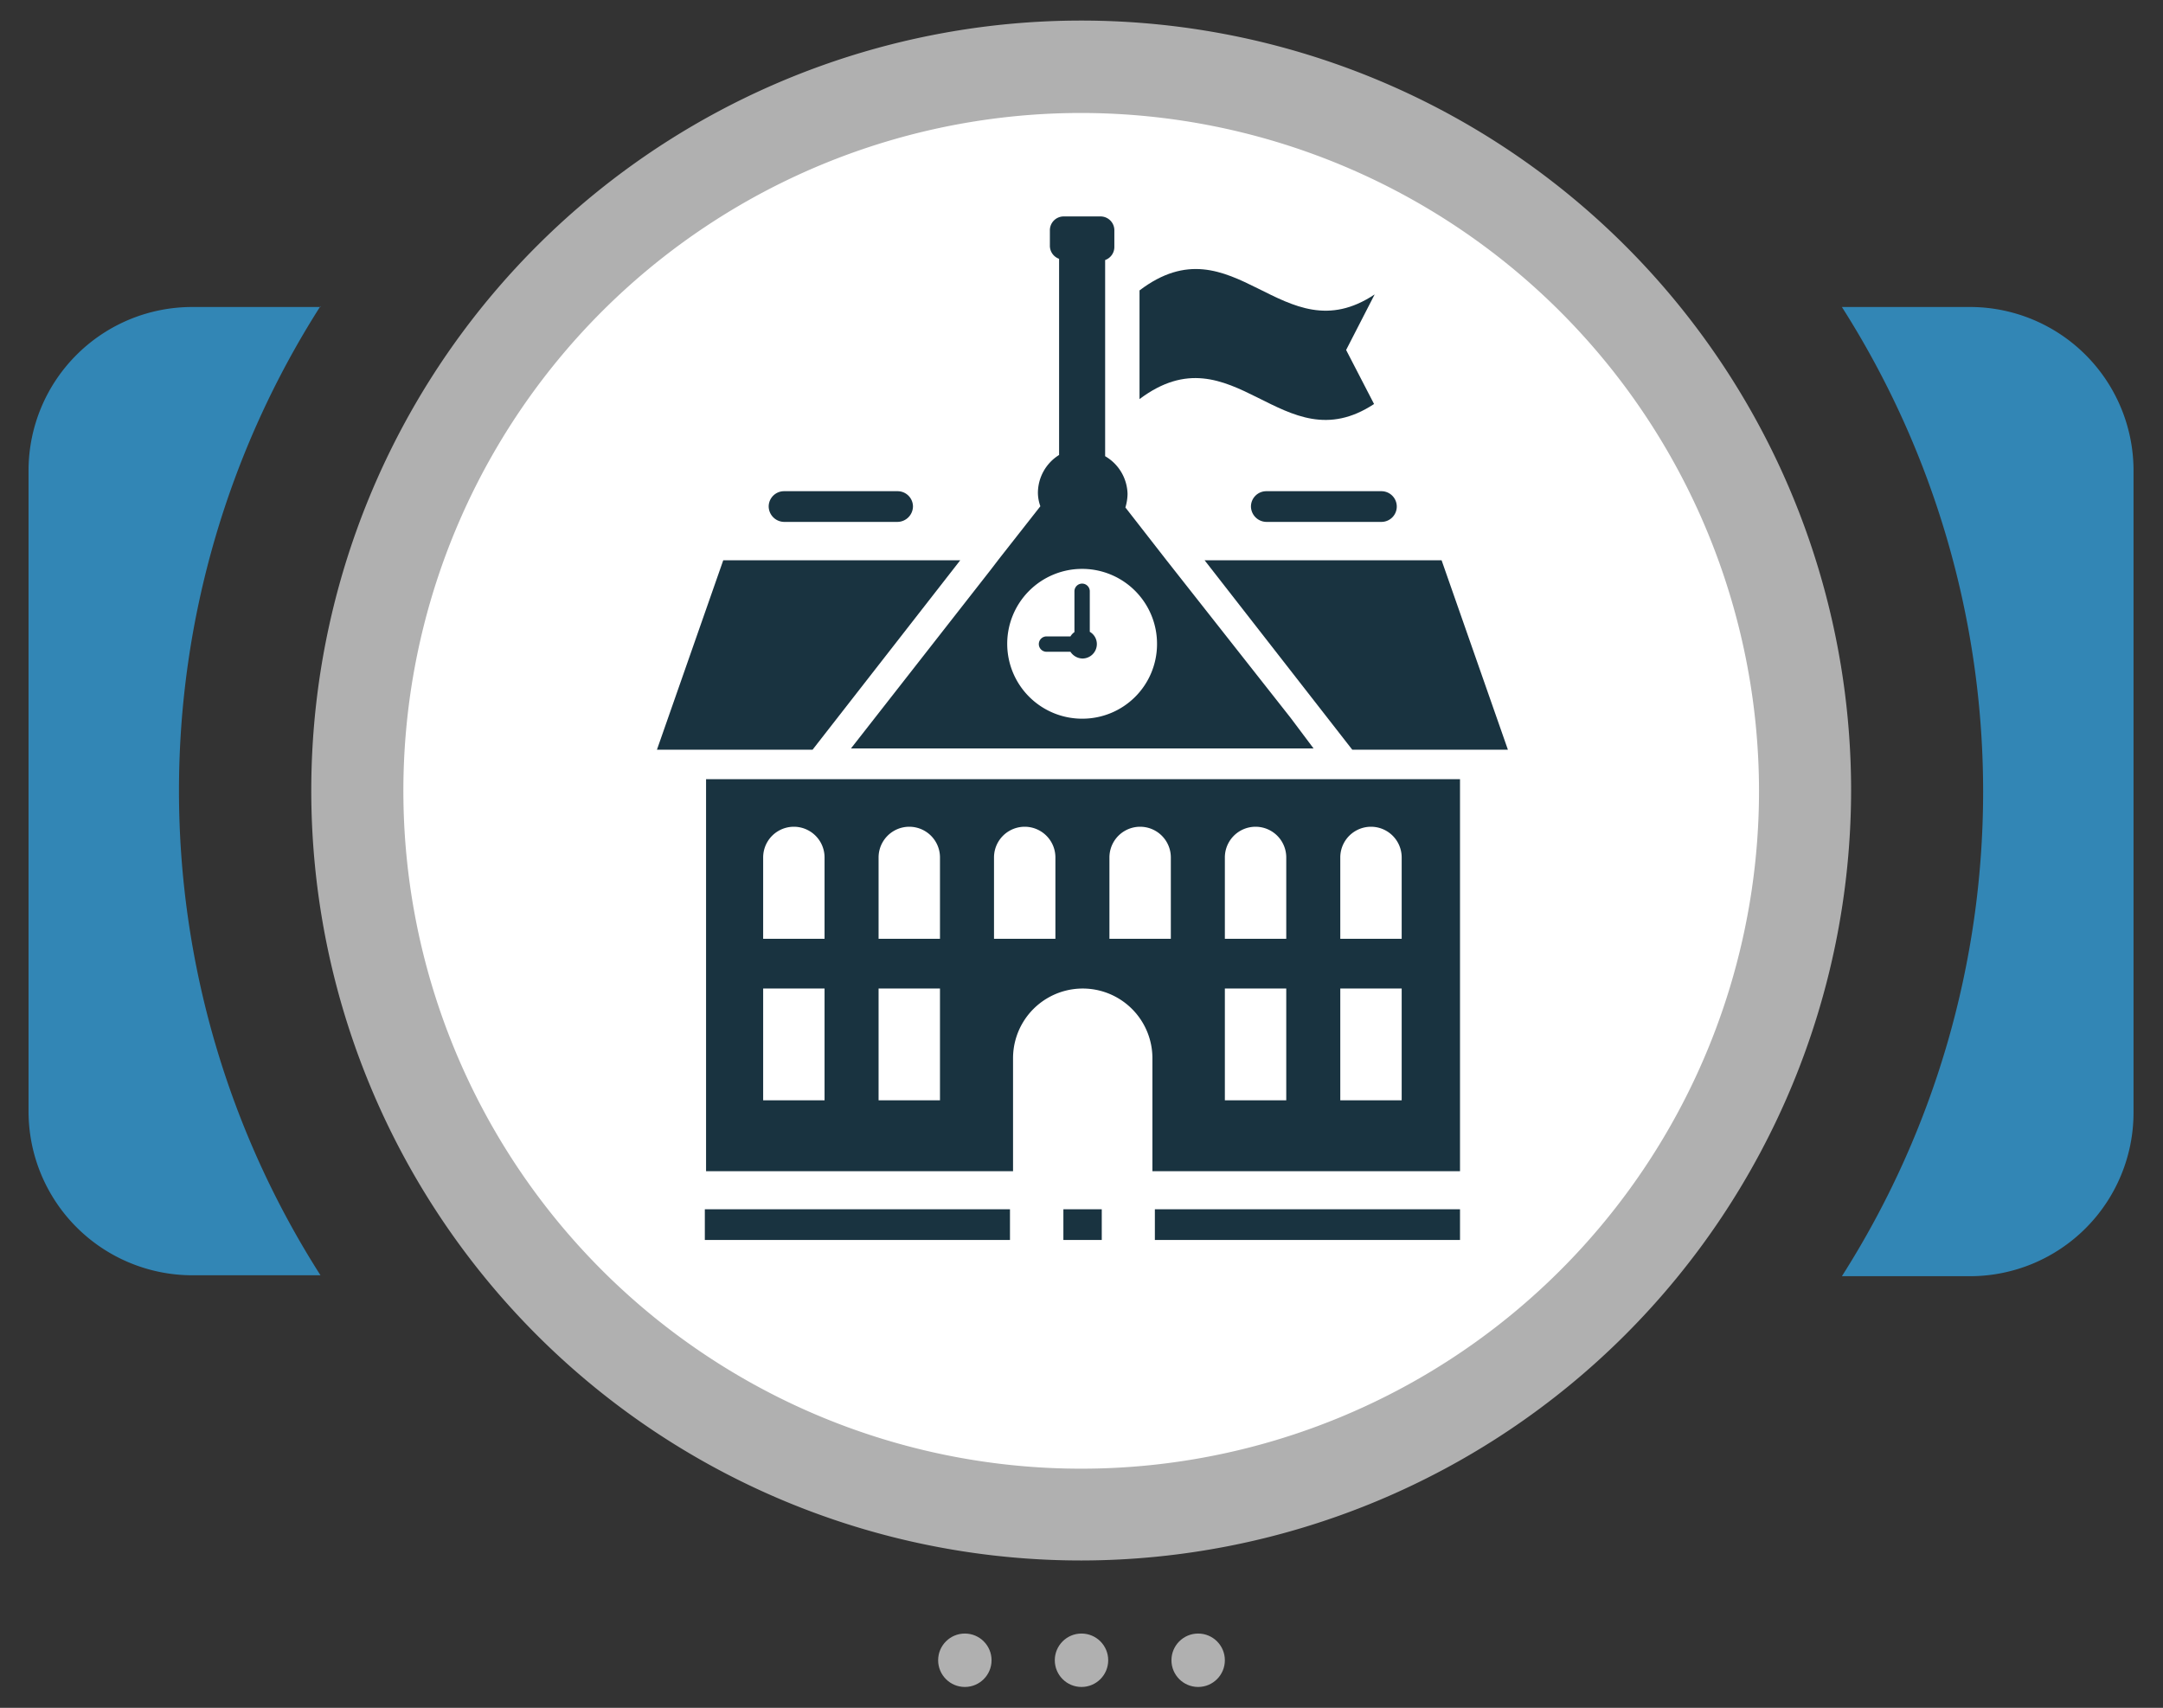 <svg xmlns="http://www.w3.org/2000/svg" viewBox="0 0 70.46 55.63"><rect x="0" y="0" width="70.46" height="55.63" fill="#333333" stroke="none"/><defs><style>.cls-1{fill:#fff;}.cls-2{fill:#3286b5;}.cls-3{fill:#b0b0b0;}.cls-4{fill:#193340;}.cls-5{fill:none;}</style></defs><title>Web_icons</title><g id="EPS_BACK" data-name="EPS BACK"><circle class="cls-1" cx="35.23" cy="25.75" r="23.72"/><path class="cls-2" d="M10.44,10H6.25A5.33,5.33,0,0,0,.93,15.28V36.22a5.34,5.34,0,0,0,5.32,5.32h4.19a29.33,29.33,0,0,1,0-31.57Z"/><path class="cls-2" d="M64.21,10H60a29.38,29.38,0,0,1,0,31.57h4.19a5.33,5.33,0,0,0,5.31-5.32V15.28A5.33,5.33,0,0,0,64.21,10Z"/><path class="cls-3" d="M35.23,50.83A25.08,25.08,0,1,1,60.3,25.75,25.11,25.11,0,0,1,35.23,50.83Zm0-47.15A22.08,22.08,0,1,0,57.3,25.75,22.1,22.1,0,0,0,35.23,3.68Z"/><circle class="cls-3" cx="31.43" cy="54.08" r="0.87"/><circle class="cls-3" cx="35.23" cy="54.08" r="0.87"/><circle class="cls-3" cx="39.03" cy="54.08" r="0.87"/></g><g id="EPS_ICON" data-name="EPS ICON"><path class="cls-4" d="M35.5,20.58V19.26a.25.25,0,0,0-.5,0v1.33a.44.44,0,0,0-.13.14h-.78a.25.25,0,0,0,0,.5h.78a.48.48,0,0,0,.39.22.47.47,0,0,0,.47-.47A.46.46,0,0,0,35.5,20.58Z"/><path class="cls-4" d="M47.56,38.15V25.38H23V38.15H33V34.47a2.27,2.27,0,0,1,4.54,0v3.68Zm-20.7-2.31h-2V32.2h2Zm0-5.26h-2V27.93a1,1,0,1,1,2,0Zm3.76,5.26h-2V32.2h2Zm0-5.26h-2V27.93a1,1,0,1,1,2,0Zm3.76,0h-2V27.93a1,1,0,0,1,2,0Zm9.28-2.65a1,1,0,1,1,2,0v2.65h-2Zm0,4.27h2v3.64h-2ZM39.9,27.93a1,1,0,1,1,2,0v2.65h-2Zm0,4.27h2v3.64h-2Zm-3.76-1.62V27.93a1,1,0,1,1,2,0v2.65Z"/><rect class="cls-4" x="22.96" y="39.39" width="9.94" height="1"/><rect class="cls-4" x="34.64" y="39.39" width="1.25" height="1"/><rect class="cls-4" x="37.62" y="39.39" width="9.94" height="1"/><circle class="cls-5" cx="35.26" cy="20.98" r="2.43"/><path class="cls-4" d="M44.76,13.16l-.91-1.76.93-1.81c-3,2-4.58-2.47-7.66-.13V13C40.19,10.69,41.77,15.13,44.76,13.16Z"/><polygon class="cls-4" points="23.56 18.25 21.4 24.42 26.47 24.42 31.28 18.25 23.56 18.25"/><polygon class="cls-4" points="46.96 18.25 39.24 18.25 44.05 24.42 49.12 24.42 46.96 18.25"/><path class="cls-4" d="M25.54,17h3.7a.51.51,0,0,0,.5-.5.5.5,0,0,0-.5-.5h-3.7a.5.5,0,0,0-.5.5A.51.51,0,0,0,25.54,17Z"/><path class="cls-4" d="M41.25,16a.5.5,0,0,0-.5.5.51.51,0,0,0,.5.5H45a.5.5,0,0,0,.5-.5A.5.5,0,0,0,45,16Z"/><path class="cls-4" d="M38,18.25l-1.34-1.72a1.62,1.62,0,0,0,.07-.44A1.46,1.46,0,0,0,36,14.86V8.47a.45.45,0,0,0,.3-.43V7.51a.45.45,0,0,0-.45-.46h-1.2a.45.45,0,0,0-.45.46V8a.45.45,0,0,0,.3.43v6.39a1.46,1.46,0,0,0-.69,1.23,1.32,1.32,0,0,0,.08.44l-1.35,1.72-.26.34-4.56,5.83H42.79l-.75-1Zm-2.71,5.16A2.44,2.44,0,1,1,37.69,21,2.43,2.43,0,0,1,35.26,23.41Z"/></g></svg>